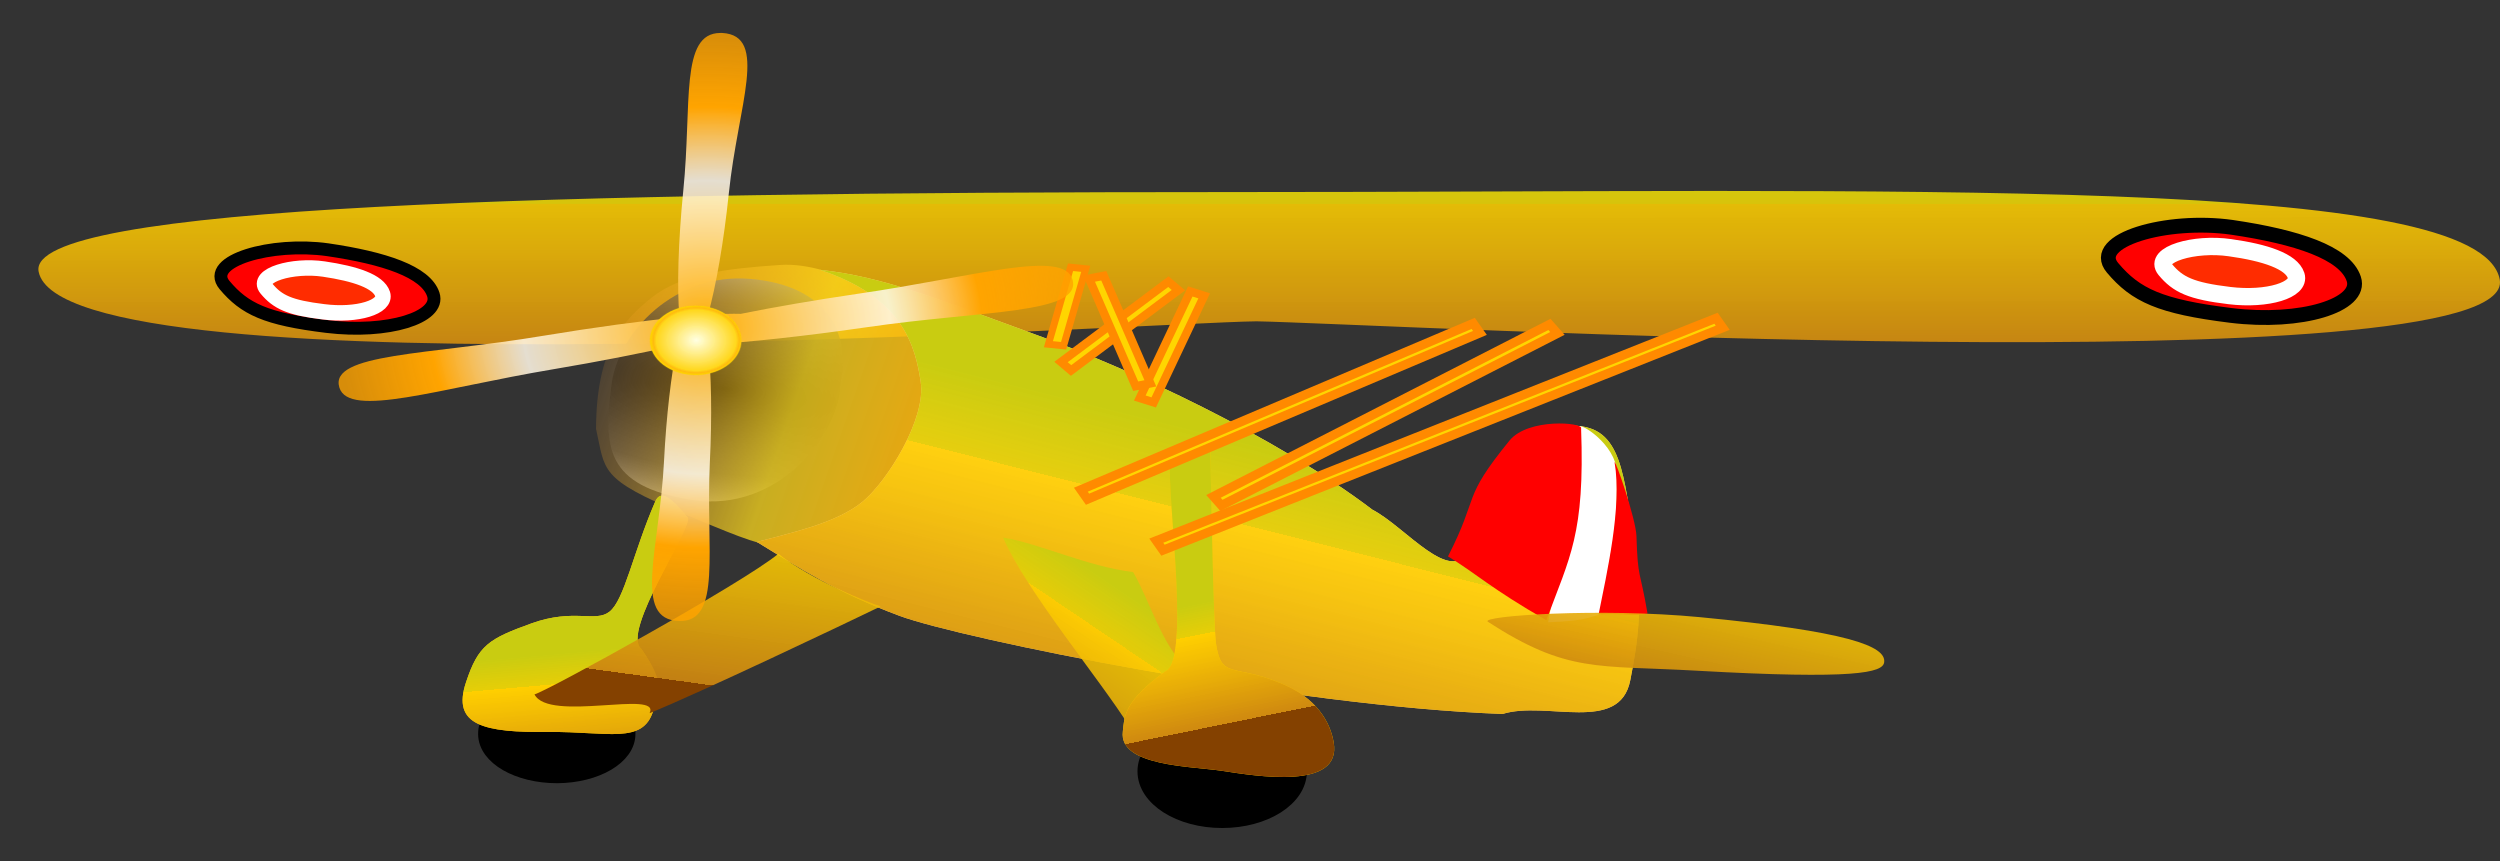 <?xml version="1.0" encoding="utf-8"?>
<!-- Generator: Adobe Illustrator 19.0.0, SVG Export Plug-In . SVG Version: 6.00 Build 0)  -->
<svg version="1.1" id="Layer_1" xmlns="http://www.w3.org/2000/svg" xmlns:xlink="http://www.w3.org/1999/xlink" x="0px" y="0px"
	 viewBox="978.1 137.1 971 334.5" style="enable-background:new 978.1 137.1 971 334.5;" xml:space="preserve">
<rect x="978.1" y="137.1" width="971" height="334.5" fill="#333333" stroke="none"/>
<style type="text/css">
	.st0{display:none;}
	.st1{display:inline;}
	.st2{fill:#FF0000;stroke:#FB1010;}
	.st3{fill:url(#path2767_1_);}
	.st4{fill:#FF0000;stroke:#000000;stroke-width:5;}
	.st5{fill:#FF0000;stroke:#000000;stroke-width:5.757;}
	.st6{fill:#FF2C00;stroke:#FFFFFF;stroke-width:6;}
	.st7{fill:#FF2C00;stroke:#FFFFFF;stroke-width:6.736;}
	.st8{fill:url(#path11695_1_);}
	.st9{fill:url(#path12584_1_);}
	.st10{fill:#FFD275;}
	.st11{fill:url(#path9894_1_);}
	.st12{stroke:#000000;stroke-width:6;}
	.st13{fill:url(#path19855_1_);}
	.st14{fill:#FFC800;}
	.st15{fill:url(#path18962_1_);}
	.st16{fill:url(#path1971_1_);}
	.st17{fill:url(#path3794_1_);}
	.st18{fill:#FFD500;stroke:#FF8A00;stroke-width:3.506;}
	.st19{fill:#FFD500;stroke:#FF8A00;stroke-width:2.726;}
	.st20{fill:#FFD500;stroke:#FF8A00;stroke-width:3.247;}
	.st21{fill:#FFFFFF;}
	.st22{fill:#FF0000;}
	.st23{fill:url(#path7228_1_);}
	.st24{fill:url(#path10783_1_);}
	.st25{fill:url(#path10792_1_);}
	.st26{opacity:9.100000e-002;fill:url(#path16183_1_);enable-background:new    ;}
	.st27{opacity:9.100000e-002;fill:url(#path16192_1_);enable-background:new    ;}
	.st28{opacity:9.100000e-002;fill:url(#path16201_1_);enable-background:new    ;}
	.st29{opacity:9.100000e-002;fill:url(#path16210_1_);enable-background:new    ;}
	.st30{opacity:9.100000e-002;fill:url(#path16219_1_);enable-background:new    ;}
	.st31{opacity:9.100000e-002;fill:url(#path16228_1_);enable-background:new    ;}
	.st32{opacity:9.100000e-002;fill:url(#path16237_1_);enable-background:new    ;}
	.st33{opacity:9.100000e-002;fill:url(#path16246_1_);enable-background:new    ;}
	.st34{opacity:9.100000e-002;fill:url(#path16255_1_);enable-background:new    ;}
	.st35{opacity:9.100000e-002;fill:url(#path16264_1_);enable-background:new    ;}
	.st36{opacity:9.100000e-002;fill:url(#path16273_1_);enable-background:new    ;}
</style>
<g id="layer1" class="st0">
	<g id="g1499" transform="matrix(2.093 0 0 2.057 2.082 -465.49)" class="st1">
		<path id="path1552" class="st2" d="M936.6,613.4c-4.8-2-7.3-2.1-55.5-2.5c-54.7-0.5-53.5-0.5-78.5-2.7c-9.3-0.9-25.3-1.8-35.5-2.1
			c-10.2-0.3-21.2-0.8-24.5-1c-3.3-0.3-15.9-0.7-28-1c-20.7-0.5-31-1-41.5-2.1c-2.5-0.3-19.4-0.7-37.5-0.9
			c-34.5-0.4-61.5-1.8-72.5-3.6c-4.2-0.7-15.2-0.9-31-0.5c-54.5,1.4-117.4,0.6-141.5-1.9c-2.8-0.3-28.6-0.5-57.5-0.6
			c-54.8-0.1-77.5-1.1-78.5-3.7c-0.9-2.3,0.5-3.4,3.5-2.7c2.5,0.5,3.1,0.2,4.7-2.4c1.6-2.7,1.8-5.2,1.7-20.8
			c-0.1-15.3-1.6-38.7-3.1-48.8c-3-20.2-3-35.3,0.1-52c1.3-7.2,1.5-12.2,1-25.5c-0.8-20.4-0.7-37.2,0.5-42.5c1.2-5.9,1.2-45.2,0-74
			c-0.6-13.8-0.9-32.2-0.8-41c0.6-29.4,0-48.1-1.6-51.9c-1.2-2.9-1.2-3.7-0.1-4.6c3.9-3.2,112.7-4.9,140-2.2
			c14.4,1.4,29.4,2.6,52,4.1c8.3,0.5,21.5,1.6,29.5,2.3c18.7,1.7,67.7,1.5,98.5-0.3c28.1-1.6,50.4-1.6,74,0.2
			c11.3,0.9,38.8,1.3,82,1.4c35.8,0.1,75.5,0.6,88.2,1.3c12.8,0.7,24.9,0.9,27,0.6c3.8-0.6,40.6,0.8,69.3,2.6
			c8.5,0.5,17.1,0.9,19,0.7s6-0.2,9-0.1c16.8,0.4,19.6,0.2,22.7-1.4c2.9-1.5,3.3-1.5,5.8,0c3.1,2,3.5,6.2,0.7,7.1
			c-2.5,0.8-3.5,7.7-3.3,24.5c0.5,47.5,0.4,57.7-0.9,70.5c-1.6,15.7-1.7,25.4-0.5,40c0.7,8.2,0.4,12.6-1.3,24
			c-2.7,17.8-5.2,48.3-5.8,69.3c-0.4,14-0.2,16.3,1.1,16.9c2.2,0.8,1.9,4.7-0.4,6.1c-1.9,1.2-2,2.3-1.6,36
			c0.2,19.1,0.8,36.8,1.4,39.3c2.9,13.1,1.8,32-2.2,39.7c-2.4,4.5-5.9,7.3-9.2,7.1c-1.6-0.1-5.4,0.1-8.5,0.5
			C942.7,615.3,940.6,615,936.6,613.4L936.6,613.4z M953.3,608.8c7.9-1.5,10.8-13.7,8.9-37.3c-0.6-8-1.6-18.9-2.2-24.1
			c-0.7-6.5-0.7-13.3,0-21.3c0.7-8.5,0.7-13-0.1-16c-0.7-2.5-0.9-6.9-0.5-10.8c0.7-7.3,1.1-6.9-6.3-8.4c-6.3-1.3-8.7-1.5-17.4-2
			c-4.8-0.2-9.2-0.7-9.9-1.1c-0.6-0.4-7.1-0.8-14.4-1c-7.3-0.2-14.2-0.8-15.3-1.4c-1.5-0.8-3.2-0.8-6.5,0.1
			c-3.5,0.9-5.4,0.9-9.3-0.2c-2.7-0.8-5.3-1.2-5.9-1c-7.4,2.8-11.2,3.1-18.6,1.6c-5.4-1.1-9-1.3-12.3-0.7
			c-5.1,0.9-12.7-0.1-15.6-2.1c-1.3-0.9-5.1-1.2-13.2-0.9c-6.3,0.2-13.4,0.3-15.9,0.2c-2.5-0.1-9.7-0.2-16-0.4
			c-9.4-0.2-12-0.6-14.3-2.1c-2.7-1.8-3-1.8-7.9-0.3c-6.5,2.1-10.9,2.1-15.3,0c-2.9-1.4-4.1-1.5-7.4-0.5c-4.4,1.3-9.7,1.4-12.7,0.2
			c-1.1-0.4-3.1-0.4-4.5,0.1c-1.4,0.5-4.5,1-7,1.2c-4.1,0.2-4.5,0.5-4.3,2.7c1.4,17.3,2,18.9,7.4,18.9c1.6,0,4.9,0.4,7.2,0.9
			c2.3,0.5,8,1.4,12.7,2.1c4.7,0.6,9.8,1.6,11.5,2c1.7,0.5,5.4,1.4,8.2,2c6,1.3,15.8,6.3,16.6,8.5c0.9,2.5-0.4,4.5-3,4.5
			c-1.4,0-3.3,0.5-4.4,1c-2.5,1.3-25.3,1.3-32.8,0c-3.1-0.6-10.1-1.2-15.5-1.3l-9.8-0.3l0.7,4.4c1,6.5-0.7,7.9-13,10.9
			c-3.9,1-10.8,1.4-20,1.4c-16-0.1-22.6-0.9-34.4-4c-5.1-1.3-8.7-1.9-9.3-1.3s-0.3,2.6,0.6,5.2c1.7,4.8,2,16.2,0.6,18.9
			c-0.5,0.9-3.4,3.5-6.5,5.7c-3.1,2.2-5.8,4.7-6.1,5.5c-0.3,0.8-2.9,3-5.9,4.8c-6.6,3.9-12.4,4.3-19.1,1.1c-6.2-2.9-9.1-6.6-9.9-13
			c-0.6-4.5-1.3-5.8-4.8-8.9c-4-3.6-4.2-3.9-4.6-10.9c-0.4-6.5-0.8-7.9-4.5-13.4c-3.8-5.7-4.6-6.3-10.1-8c-21.7-6.7-32-10.3-39-13.8
			l-8-4l-4.5,2.7c-2.5,1.5-6.4,3.9-8.6,5.4c-2.3,1.5-8.5,5.4-13.8,8.7c-5.3,3.3-12.5,7.8-15.9,10c-3.4,2.2-7.3,4.6-8.8,5.3
			c-5.7,2.9-8,5.6-8.6,9.9c-1.1,8.4-13.6,17-23.3,16c-6.8-0.7-12.4-4.6-14.6-10.4c-0.9-2.4-2.9-5.3-4.4-6.4c-3.6-2.5-4.5-9-2.5-18.1
			c3.5-16.4,9.7-21.5,27.3-22.6c5.1-0.3,9.7-1.1,10.1-1.7c0.8-1.2,4.5-13.7,6.7-22.4l1.3-5.3l-2.6-1c-2-0.7-3.5-0.6-5.9,0.6
			c-4.3,2-5.4,2-8.6-0.5c-2-1.6-3-1.8-4.6-1c-3,1.6-7.3,1.2-10.9-1c-4-2.4-8.7-2.5-13.9-0.4c-2.1,0.9-7.5,1.8-11.9,2
			c-4.4,0.2-10.3,0.9-13.1,1.5c-4.8,1.1-11.3,0.8-19.2-0.7c-2-0.4-4.3-0.1-5.7,0.6c-1.6,0.9-4.6,1.1-9.3,0.7
			c-4.7-0.4-8.5-0.1-11.7,0.9c-6.3,1.9-10.6,1.8-14.2-0.3c-2.6-1.5-3.5-1.5-6.9-0.4c-2.5,0.8-5.8,1.1-8.9,0.7
			c-5.8-0.8-8.6-0.8-17.4,0.1c-8.5,0.8-15.5,0.9-20.9,0.3l-4.4-0.5l-1.3,5c-1.7,6.5-1.7,16.1,0.2,25.5c3.8,19.6,5.1,43.4,3.5,65
			c-0.6,8.4-0.1,15.3,1.2,16.6c0.9,0.9,40,2.5,81.2,3.4c23.1,0.5,50.8,1.5,61.5,2.2c19.2,1.3,68.8,1.6,121.5,0.8
			c16.9-0.3,31.1,0,38,0.8c6,0.7,24.3,1.6,40.5,2.2c16.2,0.6,39.4,1.5,51.5,2.2c12.1,0.6,25.6,1.3,30,1.5c4.4,0.2,14.9,0.9,23.4,1.5
			c8.5,0.6,23.1,1.3,32.5,1.4c9.4,0.2,27.4,0.8,40.1,1.5c43.3,2.2,60,2.7,88,2.4c28.5-0.3,59.8,1,62.5,2.7
			C940.5,610.4,946.8,610,953.3,608.8L953.3,608.8z M613.2,568c2.2-1.4,3.9-3,3.9-3.5s-2.6-1.2-5.8-1.6c-3.2-0.4-8.5-1.3-11.8-2.1
			c-8.2-1.9-8.4-1.9-8.4,1.6c0,2.4,0.8,3.5,3.8,5.3c2.1,1.3,4.4,2.6,5.3,3C602.9,571.9,609.2,570.6,613.2,568L613.2,568z
			 M624.9,557.3c3-1.1,3.4-1.6,4.6-6.9c0.7-3.3-3.3-14.7-7.4-21.1c-4.1-6.4-12-11.9-17.1-11.9c-6.8,0-6.5,1-6-21
			c0.4-19.3,0-22.6-2.5-18.7c-0.4,0.7-0.8,10.7-0.9,22.3c0,22.8-0.4,24.4-5.4,27c-2,1-3.9,3.6-6,7.9c-3.7,7.8-3.8,10-0.5,13.2
			C590.7,555.1,615.3,560.7,624.9,557.3L624.9,557.3z M438.8,554.3c8.3-4.6,8.3-5.9,0-5.7c-3.4,0.1-8.6-0.2-11.6-0.6
			c-5.2-0.7-5.3-0.7-5,1.6c0.4,2.6,6.9,6.8,10.6,6.9C434,556.4,436.7,555.5,438.8,554.3L438.8,554.3z M437.7,542.2
			c0.3-0.3-0.3-1.9-1.3-3.6c-1.7-3-1.7-3.2,0.4-7.4c2.7-5.3,7.3-18.9,7.3-21.6c0-2.6-2.9-3.5-8.3-2.6c-14.6,2.3-17.8,5.2-21.8,19.7
			c-1.9,7-1.7,10.9,0.6,12.8C417.8,542.1,435.6,544.2,437.7,542.2L437.7,542.2z M446.2,535.8c0.9-1.1,2.2-1.4,4.2-1
			c3.2,0.6,8.2-1.8,18.2-8.9c3.3-2.3,7.2-4.9,8.7-5.6c1.5-0.8,9.3-5.9,17.3-11.3c11.7-8,14.3-10.1,13.3-11.1
			c-0.7-0.7-3.9-3.3-7.1-5.8c-5.7-4.5-8.7-5.8-8.7-3.5c0,2.8-35.4,36.2-42.1,39.8c-7.6,4-9.9,5.7-9.9,7.4
			C440.1,537.9,444.3,538,446.2,535.8L446.2,535.8z M684.9,532.2c0.6-0.7,1.6-3.5,2.3-6.3c0.7-2.7,1.6-5.7,2.1-6.7
			c0.7-1.4-0.6-2.4-7.6-5.8c-9.3-4.6-9.9-5.1-10.2-9.5c-0.5-7.7-1.5-9.4-9.7-16.7c-4.5-4-12.5-11.4-17.9-16.4
			c-10.5-9.8-12.9-11.1-15.4-8.6c-1.3,1.3-1.5,2.9-0.9,8.2c0.4,3.7,0.7,11.6,0.7,17.7c0,10.8,0,11.2-4,19.8
			c-2.2,4.8-4.1,9.2-4.1,9.7c0,0.5,1.5,2.4,3.3,4.3c3,3,4.8,3.7,17.3,6.5c7.6,1.7,15.5,3.6,17.4,4
			C663.9,533.8,683.7,533.6,684.9,532.2L684.9,532.2z M695,528.3c1.6-4.5,1.4-9.9-0.2-9.3c-1.2,0.5-3.7,7.8-3.7,11
			C691.1,532.7,693.9,531.5,695,528.3L695,528.3z M703.6,528.4c0.7-1.1-1.5-8-2.6-8c-1,0-1.9,2.8-1.9,6.1c0,2.2,0.5,2.9,1.9,2.9
			C702.1,529.4,703.2,529,703.6,528.4z M583.1,525.7c1.8-2.3,2.1-3.6,1.6-8.3c-0.8-7.9-5.3-21.1-8.1-23.6c-2.3-2-17.4-7.8-18.3-6.9
			c-0.9,0.9,5.1,15.2,11.9,27.8C578.1,529.5,579.3,530.5,583.1,525.7L583.1,525.7z M452.9,512.7c1.7-4.8,3.2-9.8,3.2-11.1
			c0-1.3,0.6-3.5,1.3-5c1.6-3.3,0.8-12.4-0.8-10.1c-0.6,0.8-2.1,5.2-3.3,9.9c-2.5,9.4-4.9,17.3-6.2,20.8c-0.5,1.3-0.9,3.2-0.9,4.3
			c0,1.6,0.3,1.8,1.8,1C449,521.9,451.1,517.8,452.9,512.7L452.9,512.7z M762.8,517.8c0.6-1.8-3.3-3-20.7-6.2c-3-0.6-8-1.5-11-2.1
			c-12.4-2.4-47-3.8-47-2c0,1.4,4.2,3.8,9.4,5.3c8.1,2.3,16.1,3.4,42.6,6C744.1,519.6,762.4,518.9,762.8,517.8L762.8,517.8z
			 M463.4,511.3c2.6-2.2,4.6-4.5,4.6-5c0-0.5-1.6-0.9-3.5-0.9c-3.2,0-3.7,0.4-5.5,4.6c-1.1,2.5-2,4.8-2,5
			C457.1,516.3,459.3,515,463.4,511.3L463.4,511.3z M562.4,513.8c0.4-0.4-0.2-2.3-1.3-4.3c-5.3-9.9-15.1-32.5-14.6-33.7
			c0.3-0.8,1.1-1.4,1.8-1.4c0.7,0,2.8-1.4,4.7-3.1c2.8-2.6,3.8-4.6,5.8-12.6c2.6-10.2,3.3-21.1,1.9-28.1c-0.8-4-0.7-4.3,1-4
			c2.2,0.4,4.2,6.4,4.3,12.8c0.2,10.6-6.5,33-10.6,35.3c-3.2,1.9,3.6,6.2,17.7,11.2l8.5,3l2.7,7c1.5,3.8,2.8,7.9,2.8,9
			c0.1,3.2,1.8,5.2,3.1,3.8c0.8-0.8,0.9-4.7,0.4-13.2c-0.7-11.8-0.8-12.1-3-12.1c-3.9,0-3.8-2,0.1-5.6l3.7-3.4l-0.3-9.9
			c-0.2-5.5-0.7-10.3-1.1-10.7c-0.4-0.4-4.4,1.6-8.8,4.4c-9.5,6.1-12.6,7.1-13.6,4.6c-0.4-1,0.1-2.9,0.9-4.4
			c1.6-2.6,4.9-4.7,21.7-13.6c4.7-2.5,9.6-5.4,11-6.5l2.5-2l-2.4-2c-1.3-1.1-8.5-5.5-16-9.7s-17.2-10-21.7-12.9
			c-4.4-2.9-10.4-6.4-13.3-7.9l-5.2-2.6l-7.7,1.9l-7.7,1.9l0.4,10.5c0.7,21.4-3.7,34.7-17.4,51.5c-1.5,1.8-3.1,3.3-3.6,3.3
			c-0.5,0-2.6,1.1-4.7,2.5c-2,1.4-5.4,3-7.4,3.5c-4.7,1.3-4.8,3.1-0.4,5.9c1.9,1.2,7.4,5.1,12.3,8.7c11.6,8.7,30.8,17.8,45.9,21.8
			C560.7,514.5,561.6,514.6,562.4,513.8L562.4,513.8z M617.8,509.7c4.1-6.3,6.1-12.7,6.2-19.3c0.1-5-1.9-23.9-2.6-24.8
			c-0.2-0.2-4.1,1.5-8.8,3.9l-8.5,4.2l0.1,17.2c0,9.4,0.4,17.8,0.9,18.5c0.7,1.1,7.3,4.8,9.1,5C614.5,514.4,616.1,512.3,617.8,509.7
			L617.8,509.7z M489.1,484.4c0-0.8-10.3-9-11.3-9c-0.9,0-6.7,23.5-6.7,27.5c0,0.6,4-3.2,9-8.4C485,489.3,489.1,484.8,489.1,484.4
			L489.1,484.4z M688.5,499.9c2.1-2.1,2.9-6,4.5-22.9c0.5-5,1.4-11.9,2-15.5c1.6-10,1.4-18.7-0.5-19.4c-5-1.9-11.5,1.7-14.9,8.3
			c-2.5,5-6.1,15.1-9.6,27.4l-2.2,7.8l3.4,3.5c1.9,1.9,5.3,4.6,7.5,6s4.4,3.3,4.7,4.4C684,501.8,686.4,502,688.5,499.9L688.5,499.9z
			 M699.9,490.2c1.4-8.8,2-29.3,0.9-30.4c-0.4-0.4-1-0.5-1.3-0.3c-1,1-2.5,11-5.1,34.1C693.1,505.5,698,502.4,699.9,490.2
			L699.9,490.2z M705.6,496.2c-0.8-5-1.1-5.5-2.6-4c-1.6,1.6-0.2,8.3,1.8,8.3C706,500.4,706.1,499.6,705.6,496.2L705.6,496.2z
			 M468.6,489.9c8-33.1,8.6-58,1.9-69.7c-2.2-3.7-6.6-5.1-7.7-2.4c-0.3,0.9-0.5,18.1-0.4,38.3c0.2,27.1,0.6,37.5,1.5,39.6
			C465.6,499.7,466.5,498.5,468.6,489.9L468.6,489.9z M960.2,482.4c0.4-1.4,0.7-8.6,0.8-16c0.1-17.3,3.4-55.8,6.2-71.9
			c1.9-11.1,2-13.6,1-23c-1.3-11.9-1-25.2,0.8-42.1c0.7-6.3,1.2-19.8,1.1-30c-0.2-34.1-0.1-43.5,0.5-50.4c0.4-4,0.3-7.3-0.3-7.8
			c-0.5-0.5-9-1.1-18.8-1.3c-9.8-0.2-19.5-0.6-21.4-1c-5.5-1-28-1.7-78-2.5c-27.9-0.5-49.3-1.2-53.5-2c-7.3-1.2-22.2-1.4-91.3-1.2
			c-22.7,0.1-41.6,0-42-0.3c-4-2.5-80.1-2.6-105.1-0.2c-17.6,1.7-52.5,2-65.1,0.6c-4.1-0.5-11.3-1.3-16-1.9
			c-4.7-0.6-15.3-1.2-23.5-1.5c-8.3-0.3-16.8-0.7-19-1.1c-2.2-0.3-6.9-0.8-10.5-1c-3.6-0.2-12.6-0.9-20-1.6
			c-16.6-1.5-84.4-1.4-106,0.1c-8.5,0.6-18.9,1-23.1,0.9c-5.5-0.1-8,0.2-9.1,1.3c-1.2,1.2-1.5,5.7-1.7,24.3
			c-0.1,12.6-0.7,25.1-1.3,27.9c-0.9,4.1-0.7,6.7,0.9,14.5c1.7,8.1,2,13.6,2.1,38c0,15.7-0.3,31.4-0.9,35
			c-0.5,3.6-1.5,15.3-2.1,26.1c-0.9,15.2-0.9,20.4,0.1,23.3c0.7,2.2,1.3,11.8,1.5,24.8l0.3,21.1l4.4,3.2c6.6,4.7,7.6,4.9,10.5,1.8
			c2.4-2.6,2.5-2.6,5.3-1c3.5,2.1,6.1,2.1,8.6,0.2c2.6-2,4.8-1.9,9.2,0.5c4.9,2.6,9.9,2.6,11.3,0c1.4-2.5,2.6-2.5,7.5,0.2
			c5,2.7,13.8,2.8,16.6,0.2c1.6-1.5,2.5-1.5,6.9-0.5c6.6,1.5,8.5,1.5,12.3-0.4c2.9-1.4,3.8-1.4,9.2,0.1c9.1,2.6,15.2,2.9,17.4,0.9
			c1.5-1.3,3-1.5,8.2-1c5.2,0.5,7.4,0.2,11.9-1.5c6.6-2.5,12-2.7,17.8-0.4c3.7,1.4,4.9,1.5,7.9,0.4c3-1.1,4.1-1,7.4,0.5
			c3.6,1.6,4,1.6,5.7,0.1c1.3-1.1,3.6-1.7,7.6-1.7c5.4,0,5.7-0.1,5.4-2.2c-0.2-1.4-1.2-2.4-2.8-2.8c-1.7-0.4-3.4-2.2-5.2-5.5
			c-2.5-4.5-2.7-5.9-2.7-15c0-8.9,1.3-17.6,3.4-22.8c0.4-1,0.6-1.7,0.4-1.7s-4.6,1.1-9.9,2.5c-5.2,1.4-14.8,3.6-21.3,5
			c-6.5,1.4-12.2,2.7-12.7,3c-0.5,0.3-4.6,0.5-9.2,0.6c-8.8,0.1-15.4-1.8-16.5-4.7c-0.7-1.9,3.1-6,7.9-8.5c2.1-1.1,3.8-2.4,3.8-2.9
			s-2.4-1-5.3-1.1c-2.9,0-7.7-0.5-10.8-1c-3-0.5-9.1-1.4-13.5-1.9c-4.4-0.6-10.3-1.7-13.2-2.5c-2.8-0.8-6.2-1.5-7.4-1.5
			c-1.2,0-5-0.9-8.3-1.9c-3.4-1.1-8.2-2.5-10.6-3.2c-2.5-0.7-4.9-1.6-5.5-1.9c-0.5-0.4-4.1-1.5-7.9-2.6c-8.5-2.4-13.5-7.1-13.3-12.5
			c0.1-2.9,0.8-3.7,5.6-6.4c12.4-6.9,19.4-7.9,85-11.5c9.1-0.5,18.5-1.1,21-1.4s11.5-1,20-1.6c14.8-1,30-3,36.5-4.8l3-0.8l0.2-19.9
			c0.2-23.2,1.3-29.2,5.6-31.2c3.6-1.7,5.3-0.4,6.8,5.2c1.2,4.6,1.3,20.7,0,33.1c-1.2,12.4-1.3,12.3,7.6,13.1
			c6.9,0.6,39-0.4,69.7-2.3c22.2-1.4,238.4-0.1,240.7,1.4c0.7,0.4,16.8,0.8,35.8,0.8c30.4,0,34.8,0.2,37,1.7c1.4,0.9,4.1,1.9,6,2.3
			c1.9,0.4,6.4,1.5,10,2.6c3.6,1.1,10.5,3.1,15.5,4.6c10.4,3.1,19.1,7.2,22.1,10.5c1.2,1.3,2.8,4.2,3.7,6.5c2.1,5.3,0.8,10.5-3.7,15
			c-6.8,6.8-16.3,7.7-79.6,7.5c-28.9-0.1-64.9-0.3-80-0.6l-27.5-0.4l-12,5.8c-6.6,3.2-15.8,8.1-20.4,11c-10,6.3-23.1,13.5-44.1,24.3
			c-8.5,4.4-17.5,9.1-20,10.5l-4.5,2.5l7.9,7.4c8.2,7.7,11.5,9.4,14,7.3c0.8-0.7,2.4-1,3.5-0.7c2.6,0.7,2.7,0.3,7.1-13.1
			c4.4-13.3,5.4-15.1,11.3-19.2c5.4-3.7,12.2-4.2,16.5-1.1c4.8,3.4,8.8,15.8,10.5,32.3c0.6,5.7,1,6.7,2.4,6.3c0.9-0.3,3.5-1,5.7-1.5
			c2.2-0.6,4.6-1.5,5.4-1.9c0.8-0.5,3.2-0.3,5.9,0.5c4.7,1.4,7.8,1.1,12.7-1.3c2.7-1.3,3.1-1.3,6,0.9c4.1,3.1,12.5,3.1,16.7,0
			c1.6-1.2,3.2-2.1,3.5-2.1s2.3,1.4,4.2,3.1c3.4,3,3.8,3.1,9.1,2.4c3.1-0.4,6.9-0.7,8.6-0.6c26.2,0.9,32.4,0.9,35,0
			c2.6-0.9,3.6-0.7,6.9,1.6c4.3,2.9,12.3,3.6,17,1.5c2-0.9,3.4-0.8,6.8,0.6c2.4,1,6.9,1.8,10.1,1.8c4.7,0.1,6.2-0.4,8.3-2.3
			c2.4-2.3,2.6-2.3,5.4-0.7c3.3,2,13.1,2.3,14.8,0.5c0.9-0.9,2.3-0.6,6.2,1.2c4.6,2.1,5.4,2.2,8.9,1c2.2-0.7,4.8-1,5.8-0.6
			c3.1,1.3,17.5,2.8,25.2,2.6c4-0.1,8.1,0.3,9,0.9c0.9,0.5,3.9,0.9,6.6,0.8C958.9,485,959.6,484.6,960.2,482.4L960.2,482.4z
			 M664.1,479.5c0-0.5-0.7-1.2-1.5-1.5c-0.9-0.4-1.5,0-1.5,0.9c0,0.8,0.7,1.5,1.5,1.5C663.4,480.4,664.1,480,664.1,479.5
			L664.1,479.5z M501.6,469c8.9-5,16.1-14.3,21.4-27.7c1.9-4.8,2.3-7.6,2.3-17.5c0-6.5-0.4-13.2-0.9-14.8c-0.9-2.8-1.2-3-5.1-2.7
			c-2.3,0.2-5.4,0.7-6.9,1.1c-2.7,0.7-2.8,0.8-2.9,9.7c-0.2,21.2-14.1,42.1-28.1,42.4c-1.7,0-2.4,0.8-2.8,3.5
			c-0.4,1.9-0.3,4.3,0,5.5C480.4,474.3,491.5,474.6,501.6,469L501.6,469z M599.7,463.2c0.4-3.7,0.4-7.5,0-8.5
			c-0.7-1.7-0.8-1.7-2.1,0.1c-1.5,2-2.1,14.6-0.7,15.9C598.1,472.1,599,469.8,599.7,463.2L599.7,463.2z M614.1,456.8
			c2.7-2.6,5-5.2,5-5.8c0-0.6-2-3.1-4.4-5.5c-4.3-4.2-4.4-4.3-7.3-2.8c-4.4,2.3-5.7,4.1-3.8,5.6c1,0.9,1.5,3.1,1.5,7.1
			c0,5.3,0.2,5.9,2,5.9C608.3,461.4,611.4,459.3,614.1,456.8L614.1,456.8z M485.9,453.5c7.5-3.9,13.1-11.8,17.2-24.4
			c2.3-7.2,2.5-16.6,0.3-18.8c-0.9-0.9-11.3,0.2-25.1,2.8c-3.2,0.6-3.7,2.8-1.8,7.3c2,4.3,2.9,12.6,2.9,25.9
			C479.4,456.5,479.6,456.7,485.9,453.5L485.9,453.5z M457.6,436.4c0.4-9.4,0.4-17.3,0.1-17.7c-4-4-7.8,27.1-4,32.5
			c0.9,1.2,1.9,2.2,2.4,2.2S457.2,445.7,457.6,436.4L457.6,436.4z M648.1,440.9c7.4-3.7,15.5-7.8,18-9.1c2.5-1.4,11.3-5.9,19.5-10
			c8.3-4.2,16.4-8.6,18-9.8c1.7-1.2,5.1-3.5,7.8-5c2.6-1.5,4.5-3.1,4.3-3.5c-0.8-1.3-21.8-2-24-0.8c-1.1,0.6-4.1,3-6.7,5.3
			s-9.8,7.7-16.1,11.8c-6.2,4.2-15.3,10.8-20,14.6c-4.8,3.8-9.9,7.6-11.4,8.4c-1.5,0.8-3.8,2.6-5.2,4.1l-2.5,2.7l2.5-1
			C633.5,448,640.7,444.6,648.1,440.9L648.1,440.9z M630.7,442.6c1.6-1.3,5-3.7,7.5-5.5c2.5-1.8,7.3-5.4,10.5-8
			c6.5-5.3,19.3-14,26.6-18.1c4.8-2.7,8.6-6.8,6.9-7.4c-0.8-0.3-16.9,7.4-33.6,16c-2.2,1.1-8.7,4.5-14.5,7.5
			c-11.2,5.8-18,10.1-18,11.3c0,1.4,9.5,7.7,10.6,7.1C627.3,445.2,629.1,443.9,630.7,442.6L630.7,442.6z M617,428.4
			c3.4-2.2,6.4-4,6.6-4c0.2,0,3.3-1.7,6.7-3.8s12.9-7.1,21-11.1c8.1-4,14.8-7.7,14.8-8.1s-8-0.8-17.7-0.9c-9.7-0.1-18-0.4-18.3-0.6
			c-1.2-0.7-25.6-4.5-29.2-4.5c-3.7,0-3.7,0-4.9,5.7c-1.9,9.2-4.1,16.6-5.3,18.1c-0.9,1.1-0.8,1.6,0.3,2.3c0.8,0.5,5.1,3.1,9.5,5.7
			c4.4,2.7,8.5,4.9,9.1,5C610.3,432.4,613.6,430.6,617,428.4L617,428.4z M416.1,418.8c12-2.6,36.4-9.5,37.8-10.6
			c4.8-4-8.2-3.7-29.1,0.6c-7.1,1.5-14,2.7-15.5,2.7c-3.3,0.1-20.4,7.2-20.9,8.7C387.5,422.7,401.7,422,416.1,418.8L416.1,418.8z
			 M587,413.9c1.1-2.5,2.8-7.5,3.7-11.1c2.3-9.3,0.9-10.2-5.6-3.9c-3.8,3.8-5,5.6-5,8c0,5.5,2.4,11.3,4.7,11.5
			C584.9,418.4,585.9,416.4,587,413.9L587,413.9z M576.9,410.1c0.4-2-2.5-3.4-4-1.8c-0.8,0.8-0.7,1.5,0.2,2.7
			C574.6,412.8,576.5,412.4,576.9,410.1z M469,409.8c3.4-2.4,4.9-6.7,4.1-12c-0.9-6-1.9-6.9-6.4-5.4c-5,1.6-7.6,5.3-7.6,10.7
			c0,3.9,0.4,4.6,3.3,6.4C466.3,411.8,466.1,411.8,469,409.8L469,409.8z M463.5,404c-0.7-1.8,0.3-3.5,2.1-3.5c2.1,0,2.8,1.9,1.5,3.5
			C465.5,405.8,464.2,405.8,463.5,404L463.5,404z M496.1,404.8c4.7-0.8,10.4-1.9,12.6-2.4c2.3-0.5,7.4-1.2,11.5-1.6
			c7.5-0.6,21-3.6,26.3-5.7c7.5-3,13.1-6.3,13.1-7.7c0-2.7-11-1.3-24.5,3c-3,1-7.3,2.3-9.5,2.9c-2.2,0.6-8.9,2.5-15,4.2
			c-11,3.1-16.3,3.6-26.1,2.4c-6-0.7-7.2,0.3-6,5.1C479.2,407.7,479.2,407.7,496.1,404.8L496.1,404.8z M570.7,404.3
			c3.7-2.3,4.4-5.2,1.7-8.1c-2.2-2.5-5.3-2.4-5.3,0.1c0,1.1-0.5,3.1-1.1,4.4c-1.1,2.4-0.7,5.6,0.7,5.6
			C567.1,406.4,568.9,405.5,570.7,404.3L570.7,404.3z M432.8,402.4c5.1-1.1,11.5-2,14.2-2c2.8,0,5.4-0.6,6-1.3
			c5.1-6.3,7.7-8.9,9.9-10c2.4-1.1,2.7-2,3.3-8.3c0.4-3.8,1.1-9.9,1.6-13.5c0.5-3.6,0.6-6.9,0.1-7.4c-0.5-0.5-4.3-0.2-9.1,0.8
			c-4.6,0.9-11.9,1.7-16.3,1.7c-4.4,0-9.6,0.4-11.5,1c-1.9,0.5-9.1,1.2-16,1.4c-6.9,0.2-15.6,0.7-19.5,1s-10.1,0.8-14,1.1
			c-3.9,0.3-8.1,0.7-9.5,1s-8.8,0.7-16.5,1c-21.2,0.7-26.9,1.1-31.6,2.3c-2.4,0.6-6.8,1.6-9.9,2.3c-6.2,1.4-13,5.3-13,7.5
			c0,2.4,3.2,4.9,8,6.4c2.5,0.7,5.4,1.7,6.5,2.1c10.3,3.9,34.7,10,40.5,10l2.5,0l-3-2.8c-5-4.6-7.4-7.8-8.4-11.2
			c-0.8-2.9-0.6-3.6,2.4-6.8c3-3.3,4.1-3.7,11.3-4.8c9.4-1.4,17.4-0.4,27.9,3.2c15.8,5.5,21.3,19.1,9.7,24c-5.9,2.5-3.9,3.6,5,2.9
			c4.5-0.4,8.9-0.9,9.8-1.1c0.8-0.2,2.6,0.2,4,0.9C419.8,405.3,419.5,405.3,432.8,402.4L432.8,402.4z M561.5,398.6
			c0.5-1.8,0.7-3.4,0.4-3.7c-0.9-0.9-8.9,3.6-8.2,4.7c0.8,1.3,4.6,2.9,5.9,2.5C560.1,401.9,561,400.3,561.5,398.6L561.5,398.6z
			 M389.6,398.1c6.7-1.5,10.5-3.2,10.5-4.8c0-0.6-0.9-2.5-2-4.3c-3.9-6.3-17.8-10.9-32.4-10.7c-8.8,0.1-12.6,1.8-12.6,5.4
			c0,4.8,5.6,9.7,15.4,13.3C375.5,399.6,381,399.9,389.6,398.1L389.6,398.1z M374.1,394.9c-0.8-0.2-3.2-0.6-5.3-0.9
			c-7.3-1.2-10.6-8.4-4.9-10.6c4.4-1.7,15.7-0.7,19,1.7c3.6,2.7,5.1,6.7,3.3,8.8C385,395.3,378.6,395.8,374.1,394.9L374.1,394.9z
			 M377.1,388.4c-2-1.3-5-1.3-5,0c0,0.5,1.5,1,3.3,1C377.8,389.4,378.2,389.2,377.1,388.4z M845,398c1.1-0.7,0-1.6-4.1-3.7
			c-13.9-7-17.5-16.4-9.7-25.3c4.2-4.8,8.2-5.8,20.2-5.3c9.1,0.4,11.2,0.9,20.1,4.6c17.8,7.4,22.6,11.3,22.6,18.2
			c0,3-0.7,4.3-3.4,6.8c-1.9,1.7-4.4,3.3-5.6,3.7c-9.5,3,18.2,2.1,29.8-1c7-1.8,9.9-3.8,10.6-7.3c1.9-8.8-5.3-13.2-37-22.1
			c-3.8-1.1-12.5-2.9-19.1-3.9c-6.7-1.1-13.1-2.4-14.2-3c-2.5-1.3-12.9-1.4-28.6-0.1c-7.7,0.6-14.9,0.6-20.5,0
			c-10.2-1.1-36.5-1.8-106.1-2.6c-28.3-0.3-58.3-0.8-66.5-0.9c-24.7-0.5-57.5-0.6-58.3-0.1c-1.1,0.7-55.4,2.7-73.7,2.7
			c-22.3,0-21.2-0.3-21.9,7.2c-0.3,3.4-0.8,8-1.2,10.3c-0.4,2.3-0.3,4.3,0.2,4.6c0.5,0.2,4.9,0.1,9.8-0.2c7.4-0.5,10-0.3,14.4,1.2
			c7.1,2.4,10.1,4.4,10.1,6.9c0,2.6,1.8,2.5,12.1-0.6c7.5-2.3,12.9-3.7,25.1-6.3c2-0.4,6.7-0.4,10.3,0.2c6,0.9,6.8,1.2,7.7,3.8
			l1,2.8l12.7,0.6c24.7,1.1,26.6,1.3,46,5.3c5.2,1.1,16.4,1.6,38.5,1.9c33.3,0.5,87.8,2.1,88.4,2.7C755.6,399.6,843.7,398.8,845,398
			L845,398z M581.5,395.9c0.3-0.9,0-1.5-0.8-1.5c-1.6,0-2.8,1.4-1.8,2.4C579.9,397.8,580.9,397.5,581.5,395.9L581.5,395.9z
			 M495,395.5c2.2-1.4-3.3-4.9-8.7-5.6c-2.6-0.3-5.4-0.8-6.4-0.9c-1.9-0.4-3,1.7-2.2,4c0.6,1.6,2.6,2.3,8.9,2.8
			c2.2,0.2,4.7,0.4,5.5,0.5C492.9,396.3,494.2,396,495,395.5z M508.1,392.5c1.2-0.8,1.2-1.1,0-2.6c-3.1-3.7-13.9-6.9-15.3-4.6
			c-0.3,0.5,1.2,1.8,3.3,3c2.1,1.2,4.4,2.8,5.1,3.7C502.5,393.6,505.9,393.9,508.1,392.5L508.1,392.5z M884.7,390.8
			c8.3-4.1,5.1-8.1-13.2-16.5l-11.9-5.4l-10,0.1c-9.5,0.1-10.1,0.3-12,2.8c-1.1,1.4-2.6,2.6-3.3,2.6c-0.7,0-1.2,1.4-1.2,3.3
			c0,5.2,5.4,9.8,16.5,13.9C856.6,394.2,878.8,393.7,884.7,390.8L884.7,390.8z M855.2,390.7c-3.6-0.7-9.7-5-10.9-7.8
			c-1-2.1-0.8-2.9,1.7-5.7c2.4-2.7,3.5-3.2,6.9-3.1c6.1,0.2,13.1,4,15,8c1.6,3.3,1.5,3.4-0.8,5.7
			C864.6,390.3,859.5,391.5,855.2,390.7L855.2,390.7z M862.1,383.9c0-1.8-5.7-4.4-9.5-4.4c-3.2,0-3.2,1.3,0.1,3.9
			C855.9,385.9,862.1,386.2,862.1,383.9L862.1,383.9z M473.8,380.3c0.7-2.4,1.7-10.5,2.3-17.9c0.6-7.4,1.4-16.2,1.7-19.5
			c1-10.2,0.6-29.9-0.6-32.8c-3.2-8-5.6,6.3-4.8,28.8c0.5,15.4,0,27.5-1.9,41.8C469.6,387.2,472,386.8,473.8,380.3L473.8,380.3z"/>
	</g>
</g>
<g id="layer2">
	
		<linearGradient id="path2767_1_" gradientUnits="userSpaceOnUse" x1="988.262" y1="793.736" x2="988.26" y2="794.446" gradientTransform="matrix(1315.543 0 0 -110.453 -1298628.875 87946.219)">
		<stop  offset="0" style="stop-color:#844100"/>
		<stop  offset="0" style="stop-color:#CC8511;stop-opacity:0.937"/>
		<stop  offset="0.75" style="stop-color:#FFD000;stop-opacity:0.866"/>
		<stop  offset="0.75" style="stop-color:#E4CE08;stop-opacity:0.933"/>
		<stop  offset="1" style="stop-color:#C9CC11"/>
	</linearGradient>
	<path id="path2767" class="st3" d="M1949,245.7c7.8,42-437,17-482.9,16.2c-42.7,0.5-463.5,29.3-473-19.3
		c-5-25.8,199.7-30.9,463.1-30.9S1941.5,204.8,1949,245.7L1949,245.7z"/>
</g>
<g id="layer3">
	<g>
		<path id="path4548" class="st4" d="M1146.4,251.5c2.9,8.9-17.7,15.3-41.4,12.4c-23.7-2.9-31.9-6.8-39.7-16.1
			c-7.8-9.4,18.4-16.8,40.1-13.7C1127.2,237.3,1143.5,242.6,1146.4,251.5L1146.4,251.5z"/>
		<path id="path4551" class="st5" d="M1892.3,245.4c3.4,10.2-20.4,17.6-47.8,14.2c-27.4-3.4-36.9-7.8-45.9-18.5
			c-9-10.7,21.2-19.3,46.4-15.7C1870.1,229.1,1888.9,235.2,1892.3,245.4L1892.3,245.4z"/>
	</g>
	<g>
		<path id="path7226" class="st6" d="M1126.7,251.3c1.6,5-9.8,8.6-23,6.9c-13.2-1.6-17.8-3.8-22.1-9c-4.3-5.2,10.2-9.4,22.3-7.6
			C1116.1,243.4,1125.1,246.4,1126.7,251.3L1126.7,251.3z"/>
		<path id="path8998" class="st7" d="M1869.9,244.1c1.8,5.6-11.1,9.6-25.9,7.8c-14.9-1.8-20-4.2-24.9-10.1
			c-4.9-5.9,11.5-10.5,25.1-8.5C1857.9,235.2,1868.1,238.6,1869.9,244.1L1869.9,244.1z"/>
	</g>
</g>
<g id="layer8">
	
		<radialGradient id="path11695_1_" cx="1352.423" cy="236.255" r="65.651" gradientTransform="matrix(2.626 0.393 0.266 -0.977 -2354.471 -12.643)" gradientUnits="userSpaceOnUse">
		<stop  offset="0" style="stop-color:#000000"/>
		<stop  offset="0.5" style="stop-color:#484848;stop-opacity:0.701"/>
		<stop  offset="0.75" style="stop-color:#A7A7A7"/>
		<stop  offset="0.875" style="stop-color:#B3B3B3;stop-opacity:0.498"/>
		<stop  offset="0.938" style="stop-color:#948B8B;stop-opacity:0.247"/>
		<stop  offset="1" style="stop-color:#000000;stop-opacity:0"/>
	</radialGradient>
	<path id="path11695" class="st8" d="M1304.6,285.4c0,19.8-23.9,51-57.5,45.9c-34.4-5.3-34.5-21-31.5-44.7
		c2.6-20.7,24.8-43.5,53.6-41.2C1298.8,247.7,1308.6,266.1,1304.6,285.4L1304.6,285.4z"/>
</g>
<g id="layer9">
	
		<linearGradient id="path12584_1_" gradientUnits="userSpaceOnUse" x1="987.684" y1="792.924" x2="986.762" y2="793.286" gradientTransform="matrix(180.333 0 0 -203.943 -176743.422 162043.859)">
		<stop  offset="0" style="stop-color:#FF9900"/>
		<stop  offset="0.5" style="stop-color:#FFDB1B;stop-opacity:0.732"/>
		<stop  offset="1" style="stop-color:#FF9D36;stop-opacity:0"/>
	</linearGradient>
	<path id="path12584" class="st9" d="M1281.2,240c21.2-1.4,49.9,16.8,56.8,26.8c6.7,12.4,1.8,55.1-25.7,72.9
		c-25.8,16.8-35.4,10.6-68.4-2.9c-33.5-13.8-30.6-16.9-34.3-33.1c0.1-31.3,10.7-42.3,21.7-51.1C1242.7,243.6,1260,241.4,1281.2,240
		L1281.2,240z"/>
</g>
<g id="layer15">
	<path id="path2003" class="st10" d="M1335.7,285.4c2.2,14.3-13,38.6-22.5,46.5c-10.3,8.5-27.9,12.1-41.1,15.7
		c16.4,10.1,31.2,19.7,55.4,28.7c23.8,8.8,152.3,35.1,234.2,38.1c16.9-5.3,45.5,7.9,49.6-13.1c3.3-16.8,5.2-29.5,1-57.1
		c-4-26.8-5.6-43.5-26.5-41.6c-25.4,2.3-28.7,30.1-36.9,47.7c-6.9,14.8-24.9-8.6-37.7-15.2c-37.9-28.7-94.3-54.8-130.2-67.8
		c-35.8-13-59.8-22.9-84.5-25.4C1329,252.6,1333.6,271.7,1335.7,285.4L1335.7,285.4z"/>
</g>
<g id="layer6">
	
		<linearGradient id="path9894_1_" gradientUnits="userSpaceOnUse" x1="987.758" y1="792.31" x2="987.892" y2="792.67" gradientTransform="matrix(471.438 0 0 -320.09 -464268.969 254035.641)">
		<stop  offset="0" style="stop-color:#844100"/>
		<stop  offset="0" style="stop-color:#CC8511;stop-opacity:0.937"/>
		<stop  offset="0.75" style="stop-color:#FFD000;stop-opacity:0.866"/>
		<stop  offset="0.75" style="stop-color:#E4CE08;stop-opacity:0.933"/>
		<stop  offset="1" style="stop-color:#C9CC11"/>
	</linearGradient>
	<path id="path9894" class="st11" d="M1335.7,285.4c2.2,14.3-13,38.6-22.5,46.5c-10.3,8.5-27.9,12.1-41.1,15.7
		c16.4,10.1,31.2,19.7,55.4,28.7c23.8,8.8,152.3,35.1,234.2,38.1c16.9-5.3,45.5,7.9,49.6-13.1c3.3-16.8,5.2-29.5,1-57.1
		c-4-26.8-5.6-43.5-26.5-41.6c-25.4,2.3-28.7,30.1-36.9,47.7c-6.9,14.8-24.9-8.6-37.7-15.2c-37.9-28.7-94.3-54.8-130.2-67.8
		c-35.8-13-59.8-22.9-84.5-25.4C1329,252.6,1333.6,271.7,1335.7,285.4L1335.7,285.4z"/>
</g>
<g id="layer10">
	<path id="path18072" class="st12" d="M1221.9,422.1c0.1,8.9-12.2,16.1-27.4,16.2c-15.2,0-27.6-7.1-27.7-16c0-0.1,0-0.1,0-0.2
		c-0.1-8.9,12.2-16.1,27.4-16.2c15.2,0,27.6,7.1,27.7,16C1221.9,422,1221.9,422.1,1221.9,422.1z"/>
	<path id="path18959" class="st12" d="M1482.7,436.7c0,10.5-13.4,19-29.9,19s-29.9-8.5-29.9-19c0-10.5,13.4-19,29.9-19
		C1469.3,417.7,1482.7,426.2,1482.7,436.7C1482.7,436.7,1482.7,436.7,1482.7,436.7L1482.7,436.7z"/>
</g>
<g id="layer12">
	
		<linearGradient id="path19855_1_" gradientUnits="userSpaceOnUse" x1="985.359" y1="794.104" x2="985.609" y2="794.614" gradientTransform="matrix(98.696 0 0 -136.072 -95868.695 108486.461)">
		<stop  offset="0" style="stop-color:#844100"/>
		<stop  offset="0" style="stop-color:#CC8511;stop-opacity:0.937"/>
		<stop  offset="0.75" style="stop-color:#FFD000;stop-opacity:0.866"/>
		<stop  offset="0.75" style="stop-color:#E4CE08;stop-opacity:0.933"/>
		<stop  offset="1" style="stop-color:#C9CC11"/>
	</linearGradient>
	<path id="path19855" class="st13" d="M1367.7,345.9c8.8,20.5,38,55.6,49,73.3c-3.8-5.8,15.3-20.3,22.8-22
		c-10.3-9.6-14.8-26.8-21.3-37.9C1400.2,357.1,1381.4,348,1367.7,345.9L1367.7,345.9z"/>
</g>
<g id="layer16">
	<path id="path2900" class="st14" d="M1496.1,425.4c3.3,18.8-30.2,13.1-43.3,11.1c-11.9-1.8-40.2-1.8-38.6-15.2
		c0.6-5.6,0.1-11.6,16.6-23.5c10.7-4.2-1.4-81.3,2.4-83.6c9.2-5.7,15-8.4,15-3.1c0.3,20.8,1.3,69.8,2.2,76
		c2.1,13.9,6.6,7.8,24.8,15.2C1489.4,408,1494.7,417.4,1496.1,425.4L1496.1,425.4z"/>
	<path id="path2902" class="st14" d="M1159.1,402.1c-5.6,16.7,6.7,19.6,32.3,19.3c22.7-0.2,36.4,4.9,40.4-8.2
		c1.7-5.5,5.8-9.2-4.6-24.1c-8.2-6.3,20.5-48,18-51c-6.2-7.4-10.4-11.2-12.6-6.2c-8.6,19.8-12,38.3-17.8,42.8
		c-5.5,4.3-13.7-1.4-30.2,4.5C1168,385.2,1163.9,387.6,1159.1,402.1L1159.1,402.1z"/>
</g>
<g id="layer11">
	
		<linearGradient id="path18962_1_" gradientUnits="userSpaceOnUse" x1="985.774" y1="792.947" x2="985.755" y2="793.147" gradientTransform="matrix(113.185 0 0 -242.439 -110119.875 192659.391)">
		<stop  offset="0" style="stop-color:#844100"/>
		<stop  offset="0" style="stop-color:#CC8511;stop-opacity:0.937"/>
		<stop  offset="0.75" style="stop-color:#FFD000;stop-opacity:0.866"/>
		<stop  offset="0.75" style="stop-color:#E4CE08;stop-opacity:0.933"/>
		<stop  offset="1" style="stop-color:#C9CC11"/>
	</linearGradient>
	<path id="path18962" class="st15" d="M1496.1,425.4c3.3,18.8-30.2,13.1-43.3,11.1c-11.9-1.8-40.2-1.8-38.6-15.2
		c0.6-5.6,0.1-11.6,16.6-23.5c10.7-4.2-1.4-81.3,2.4-83.6c9.2-5.7,15-8.4,15-3.1c0.3,20.8,1.3,69.8,2.2,76
		c2.1,13.9,6.6,7.8,24.8,15.2C1489.4,408,1494.7,417.4,1496.1,425.4L1496.1,425.4z"/>
	
		<linearGradient id="path1971_1_" gradientUnits="userSpaceOnUse" x1="986.755" y1="793.455" x2="986.738" y2="793.731" gradientTransform="matrix(120.376 0 0 -171.775 -117577.539 136732.859)">
		<stop  offset="0" style="stop-color:#844100"/>
		<stop  offset="0" style="stop-color:#CC8511;stop-opacity:0.937"/>
		<stop  offset="0.75" style="stop-color:#FFD000;stop-opacity:0.866"/>
		<stop  offset="0.75" style="stop-color:#E4CE08;stop-opacity:0.933"/>
		<stop  offset="1" style="stop-color:#C9CC11"/>
	</linearGradient>
	<path id="path1971" class="st16" d="M1159.1,402.1c-5.6,16.7,6.7,19.6,32.3,19.3c22.7-0.2,36.4,4.9,40.4-8.2
		c1.7-5.5,5.8-9.2-4.6-24.1c-8.2-6.3,20.5-48,18-51c-6.2-7.4-10.4-11.2-12.6-6.2c-8.6,19.8-12,38.3-17.8,42.8
		c-5.5,4.3-13.7-1.4-30.2,4.5C1168,385.2,1163.9,387.6,1159.1,402.1L1159.1,402.1z"/>
</g>
<g id="layer17">
	
		<linearGradient id="path3794_1_" gradientUnits="userSpaceOnUse" x1="987.221" y1="794.851" x2="987.36" y2="795.48" gradientTransform="matrix(185.026 0 0 -114.799 -181413.047 91650.055)">
		<stop  offset="0" style="stop-color:#844100"/>
		<stop  offset="0" style="stop-color:#CC8511;stop-opacity:0.937"/>
		<stop  offset="0.75" style="stop-color:#FFD000;stop-opacity:0.866"/>
		<stop  offset="0.75" style="stop-color:#E4CE08;stop-opacity:0.933"/>
		<stop  offset="1" style="stop-color:#C9CC11"/>
	</linearGradient>
	<path id="path3794" class="st17" d="M1280.4,352.2c-13.8,11.4-89.7,53.3-94.7,54.6c5.5,11,49.3-2,44.7,7.3
		c18.8-7.6,76-34.8,89.8-41.5C1315.7,371.3,1293.5,362.5,1280.4,352.2L1280.4,352.2z"/>
</g>
<g id="layer14">
	<g>
		<path id="rect1973" class="st18" d="M1397.9,327.3l152.4-64.6l2.6,3.7L1400.5,331L1397.9,327.3L1397.9,327.3z"/>
		<path id="path1979" class="st18" d="M1427.2,347.1l217.4-86.4l2.6,3.7l-217.4,86.4L1427.2,347.1L1427.2,347.1z"/>
		<path id="path1981" class="st18" d="M1449.4,329.9l130.5-66.8l3.1,3.5l-130.5,66.8L1449.4,329.9z"/>
	</g>
	<path id="path1983" class="st19" d="M1385.3,270.8l8.6-29.9l5.9,0.6l-8.6,29.9L1385.3,270.8z"/>
	<g>
		<path id="path1985" class="st20" d="M1420.8,291.7l19.6-41.4l5.4,1.7l-19.6,41.4L1420.8,291.7L1420.8,291.7z"/>
		<path id="path1987" class="st20" d="M1390.2,277.7l41.7-31.2l3.9,3.3l-41.7,31.2L1390.2,277.7z"/>
		<path id="path1989" class="st20" d="M1419.2,287.1l-18.1-41.8l5.7-1.1l18.1,41.8L1419.2,287.1L1419.2,287.1z"/>
	</g>
</g>
<g id="layer13">
	<g>
		<path id="rect4565" class="st21" d="M1591.2,303c0.3-2.3,14.5,6.8,14.8,17.2c0.7,27.1-3.1,29.7-5.6,55.3c-6.8,1.9-7.3,2.7-21,3.3
			C1583.4,354,1595.2,330.2,1591.2,303L1591.2,303z"/>
		<g>
			<path id="path5453" class="st22" d="M1592.2,303.5c1-2.3-20.5-4.2-27.8,4.7c-18.9,23.2-11.5,20.8-23.9,45
				c10.7,6.5,16.9,12.6,38.2,24.8C1587.8,353.4,1593.7,344.6,1592.2,303.5L1592.2,303.5z"/>
			<path id="path6340" class="st22" d="M1605.2,316.7c0.2-1.5,8.3,22,8.5,28.6c0.5,17,1.4,13,4.3,30.1c-5.2,1.2-8.5-0.1-19,0.3
				C1602.1,360.1,1608.2,333.8,1605.2,316.7L1605.2,316.7z"/>
		</g>
	</g>
	
		<linearGradient id="path7228_1_" gradientUnits="userSpaceOnUse" x1="986.497" y1="800.389" x2="987.186" y2="801.036" gradientTransform="matrix(211.988 0 0 -44.664 -207541.75 36146.031)">
		<stop  offset="0" style="stop-color:#844100"/>
		<stop  offset="0" style="stop-color:#CC8511;stop-opacity:0.937"/>
		<stop  offset="0.75" style="stop-color:#FFD000;stop-opacity:0.866"/>
		<stop  offset="0.75" style="stop-color:#E4CE08;stop-opacity:0.933"/>
		<stop  offset="1" style="stop-color:#C9CC11"/>
	</linearGradient>
	<path id="path7228" class="st23" d="M1709.9,394.4c-0.6,3.9-10.9,6.7-72.8,3.2c-38.8-2.2-50.2,1-81.1-19
		c-3.5-2.3,43.7-5.5,82.3-1.8C1695.5,382.3,1710.9,388,1709.9,394.4L1709.9,394.4z"/>
</g>
<g id="prop">
	<g>
		
			<radialGradient id="path10783_1_" cx="990.274" cy="415.39" r="196.386" gradientTransform="matrix(0.727 0 0 -0.581 532.658 505.602)" gradientUnits="userSpaceOnUse">
			<stop  offset="0" style="stop-color:#FFAD00"/>
			<stop  offset="0.5" style="stop-color:#FFF7E7;stop-opacity:0.871"/>
			<stop  offset="0.75" style="stop-color:#FFA400"/>
			<stop  offset="1" style="stop-color:#FFA300;stop-opacity:0.804"/>
		</radialGradient>
		<path id="path10783" class="st24" d="M1257.9,149.9c-15.8,0-11,27.6-14.4,61.1c-2,20.1-2.5,37.9-1.5,49.3
			c-14.4,1.4-32.9,3.9-52.8,7.2c-44.8,7.5-83.3,6.8-79.3,20.1c3.7,12.1,38.4,0.4,83.2-7.1c17.8-3,34.1-6.2,47.3-9.2
			c0.2,0,0.5,0,0.7,0c-2.3,11.2-4.2,27.2-5.1,45c-1.7,34.1-12.4,61.5,5.9,62c16.7,0.5,10.3-27.4,11.9-61.5
			c0.9-18.2,0.6-34.5-0.7-45.9c15.3-0.8,37.3-3.2,61.6-6.7c45.1-6.6,83.5-5.1,80-18.4c-3.2-12.2-38.3-1.1-83.4,5.4
			c-17,2.5-32.6,5.2-45.5,7.8c-3.2-0.1-7.5,0-12.7,0.4c3.1-11.2,6.1-28.2,8.1-47.4c3.5-34,15.6-61.1-2.6-62.1
			C1258.4,149.9,1258.1,149.9,1257.9,149.9L1257.9,149.9z"/>
		
			<radialGradient id="path10792_1_" cx="984.71" cy="416.197" r="24.4" gradientTransform="matrix(0.727 0 0 -0.551 532.658 498.593)" gradientUnits="userSpaceOnUse">
			<stop  offset="0" style="stop-color:#FFFFE2"/>
			<stop  offset="0.5" style="stop-color:#FFE871"/>
			<stop  offset="0.75" style="stop-color:#FFDD38"/>
			<stop  offset="0.875" style="stop-color:#FFD71C"/>
			<stop  offset="0.938" style="stop-color:#FFBC0E"/>
			<stop  offset="1" style="stop-color:#FFD200"/>
		</radialGradient>
		<path id="path10792" class="st25" d="M1266,269.3c0,7.4-7.9,13.4-17.7,13.4s-17.7-6-17.7-13.4c0-7.4,7.9-13.4,17.7-13.4
			S1266,261.9,1266,269.3z"/>
		<g id="g16181">
			
				<radialGradient id="path16183_1_" cx="984.714" cy="416.193" r="24.406" gradientTransform="matrix(0.727 0 0 -0.551 532.658 498.593)" gradientUnits="userSpaceOnUse">
				<stop  offset="0" style="stop-color:#FFFFE2"/>
				<stop  offset="0.5" style="stop-color:#FFE871"/>
				<stop  offset="0.75" style="stop-color:#FFDD38"/>
				<stop  offset="0.875" style="stop-color:#FFD71C"/>
				<stop  offset="0.938" style="stop-color:#FFBC0E"/>
				<stop  offset="1" style="stop-color:#FFD200"/>
			</radialGradient>
			<path id="path16183" class="st26" d="M1247.8,256.1c-9.3,0-17.2,6.4-16.9,13.2c-0.2,6.8,7.6,13.1,16.9,13.2
				c9.1,0.3,17.3-5.5,17.7-12.2C1266.5,262.8,1258.1,255.8,1247.8,256.1L1247.8,256.1z"/>
			
				<radialGradient id="path16192_1_" cx="984.69" cy="416.182" r="24.424" gradientTransform="matrix(0.727 0 0 -0.551 532.658 498.593)" gradientUnits="userSpaceOnUse">
				<stop  offset="0" style="stop-color:#FFFFE2"/>
				<stop  offset="0.5" style="stop-color:#FFE871"/>
				<stop  offset="0.75" style="stop-color:#FFDD38"/>
				<stop  offset="0.875" style="stop-color:#FFD71C"/>
				<stop  offset="0.938" style="stop-color:#FFBC0E"/>
				<stop  offset="1" style="stop-color:#FFD200"/>
			</radialGradient>
			<path id="path16192" class="st27" d="M1247.8,256.1c-8.7,0-16.3,5.5-16.9,11.9c-1,6.4,4.9,12.8,13.4,14.2
				c7.3,1.3,15.5-1.4,19-6.2c4.7-5.7,2.2-14-5.3-17.6C1255.1,256.8,1251.5,256,1247.8,256.1L1247.8,256.1z"/>
			
				<radialGradient id="path16201_1_" cx="984.705" cy="416.188" r="24.413" gradientTransform="matrix(0.727 0 0 -0.551 532.658 498.593)" gradientUnits="userSpaceOnUse">
				<stop  offset="0" style="stop-color:#FFFFE2"/>
				<stop  offset="0.5" style="stop-color:#FFE871"/>
				<stop  offset="0.75" style="stop-color:#FFDD38"/>
				<stop  offset="0.875" style="stop-color:#FFD71C"/>
				<stop  offset="0.938" style="stop-color:#FFBC0E"/>
				<stop  offset="1" style="stop-color:#FFD200"/>
			</radialGradient>
			<path id="path16201" class="st28" d="M1247.8,256c-7.7,0.1-14.7,4.4-16.5,9.9c-1.8,5.1,0.8,10.8,6.5,14c5,2.9,12.3,3.5,18.1,1.3
				c6.4-2.3,10.6-7.7,9.9-13c-0.4-4.7-4.6-9.3-10.4-11.1C1252.9,256.3,1250.4,256,1247.8,256L1247.8,256z"/>
			
				<radialGradient id="path16210_1_" cx="984.712" cy="416.195" r="24.406" gradientTransform="matrix(0.727 0 0 -0.551 532.658 498.593)" gradientUnits="userSpaceOnUse">
				<stop  offset="0" style="stop-color:#FFFFE2"/>
				<stop  offset="0.5" style="stop-color:#FFE871"/>
				<stop  offset="0.75" style="stop-color:#FFDD38"/>
				<stop  offset="0.875" style="stop-color:#FFD71C"/>
				<stop  offset="0.938" style="stop-color:#FFBC0E"/>
				<stop  offset="1" style="stop-color:#FFD200"/>
			</radialGradient>
			<path id="path16210" class="st29" d="M1247.8,255.9c-6.7,0.1-13.1,3.4-15.6,8c-2.3,3.9-1.9,8.6,1.1,12.3c2.8,3.6,8.3,6.2,14,6.4
				c6.4,0.3,12.9-2.3,16.1-6.4c2.7-3.3,3.3-7.6,1.6-11.3c-1.9-4.4-7.2-7.9-13.3-8.7C1250.3,256,1249.1,255.9,1247.8,255.9
				L1247.8,255.9z"/>
			
				<radialGradient id="path16219_1_" cx="984.71" cy="416.195" r="24.407" gradientTransform="matrix(0.727 0 0 -0.551 532.658 498.593)" gradientUnits="userSpaceOnUse">
				<stop  offset="0" style="stop-color:#FFFFE2"/>
				<stop  offset="0.5" style="stop-color:#FFE871"/>
				<stop  offset="0.75" style="stop-color:#FFDD38"/>
				<stop  offset="0.875" style="stop-color:#FFD71C"/>
				<stop  offset="0.938" style="stop-color:#FFBC0E"/>
				<stop  offset="1" style="stop-color:#FFD200"/>
			</radialGradient>
			<path id="path16219" class="st30" d="M1247.8,255.9c-3.3,0.1-6.5,0.8-9.2,2.2c-1.1,0.5-2.1,1.2-3.1,1.9c-0.9,0.7-1.6,1.4-2.3,2.3
				c-2.7,3.2-3.4,7.3-1.9,10.9c0.7,1.7,1.8,3.3,3.3,4.6c0.6,0.6,1.4,1.2,2.2,1.7c1,0.6,2,1.1,3.2,1.6c3.1,1.3,6.8,1.8,10.3,1.5
				c3-0.3,5.9-1.2,8.3-2.5c1.1-0.6,2.3-1.4,3.2-2.3c0.5-0.5,1.1-1.1,1.5-1.6c1.7-2,2.5-4.4,2.5-6.8c0-2.6-1-5.2-2.9-7.4
				c-0.8-0.9-1.6-1.7-2.7-2.4c-1.1-0.8-2.2-1.4-3.5-1.9C1254.2,256.4,1251,255.8,1247.8,255.9L1247.8,255.9z"/>
			
				<radialGradient id="path16228_1_" cx="984.71" cy="416.2" r="24.405" gradientTransform="matrix(0.727 0 0 -0.551 532.658 498.593)" gradientUnits="userSpaceOnUse">
				<stop  offset="0" style="stop-color:#FFFFE2"/>
				<stop  offset="0.5" style="stop-color:#FFE871"/>
				<stop  offset="0.75" style="stop-color:#FFDD38"/>
				<stop  offset="0.875" style="stop-color:#FFD71C"/>
				<stop  offset="0.938" style="stop-color:#FFBC0E"/>
				<stop  offset="1" style="stop-color:#FFD200"/>
			</radialGradient>
			<path id="path16228" class="st31" d="M1247.8,255.8c-3.7,0.1-7.3,1-10.2,2.7c-2.2,1.3-4.1,2.9-5.2,4.7c-2.6,3.8-2.5,8.6,0.2,12.4
				c1.4,2,3.5,3.7,6,5c3.1,1.5,6.8,2.3,10.5,2.2c2.7-0.1,5.4-0.6,7.7-1.6c1.8-0.7,3.4-1.7,4.8-2.9c2.4-2,3.9-4.5,4.4-7.1
				c0.5-2.5,0-5.1-1.4-7.5c-1.2-2.1-3.2-3.8-5.5-5.2c-2.6-1.5-5.9-2.5-9.3-2.6C1249,255.8,1248.4,255.8,1247.8,255.8L1247.8,255.8z"
				/>
			
				<radialGradient id="path16237_1_" cx="984.71" cy="416.2" r="24.405" gradientTransform="matrix(0.727 0 0 -0.551 532.658 498.593)" gradientUnits="userSpaceOnUse">
				<stop  offset="0" style="stop-color:#FFFFE2"/>
				<stop  offset="0.5" style="stop-color:#FFE871"/>
				<stop  offset="0.75" style="stop-color:#FFDD38"/>
				<stop  offset="0.875" style="stop-color:#FFD71C"/>
				<stop  offset="0.938" style="stop-color:#FFBC0E"/>
				<stop  offset="1" style="stop-color:#FFD200"/>
			</radialGradient>
			<path id="path16237" class="st32" d="M1247.8,255.8c-3.7,0.1-7.3,1-10.2,2.7c-2.2,1.3-4.1,2.9-5.2,4.7c-2.6,3.8-2.5,8.6,0.2,12.4
				c1.4,2,3.5,3.7,6,5c3.1,1.5,6.8,2.3,10.5,2.2c2.7-0.1,5.4-0.6,7.7-1.6c1.8-0.7,3.4-1.7,4.8-2.9c2.4-2,3.9-4.5,4.4-7.1
				c0.5-2.5,0-5.1-1.4-7.5c-1.2-2.1-3.2-3.8-5.5-5.2c-2.6-1.5-5.9-2.5-9.3-2.6C1249,255.8,1248.4,255.8,1247.8,255.8L1247.8,255.8z"
				/>
			
				<radialGradient id="path16246_1_" cx="984.721" cy="416.187" r="24.406" gradientTransform="matrix(0.727 0 0 -0.551 532.658 498.593)" gradientUnits="userSpaceOnUse">
				<stop  offset="0" style="stop-color:#FFFFE2"/>
				<stop  offset="0.5" style="stop-color:#FFE871"/>
				<stop  offset="0.75" style="stop-color:#FFDD38"/>
				<stop  offset="0.875" style="stop-color:#FFD71C"/>
				<stop  offset="0.938" style="stop-color:#FFBC0E"/>
				<stop  offset="1" style="stop-color:#FFD200"/>
			</radialGradient>
			<path id="path16246" class="st33" d="M1247.8,255.8c-6.3,0-12.2,2.9-15.1,6.9c-3.7,4.9-2.8,11.5,2.3,15.7
				c4,3.5,10.7,5.2,16.8,4.3c7.3-1,13.1-5.7,14.2-11.1c1.1-4.8-1.6-10-6.8-13C1255.9,256.6,1251.9,255.7,1247.8,255.8L1247.8,255.8z
				"/>
			
				<radialGradient id="path16255_1_" cx="984.701" cy="416.21" r="24.404" gradientTransform="matrix(0.727 0 0 -0.551 532.658 498.593)" gradientUnits="userSpaceOnUse">
				<stop  offset="0" style="stop-color:#FFFFE2"/>
				<stop  offset="0.5" style="stop-color:#FFE871"/>
				<stop  offset="0.75" style="stop-color:#FFDD38"/>
				<stop  offset="0.875" style="stop-color:#FFD71C"/>
				<stop  offset="0.938" style="stop-color:#FFBC0E"/>
				<stop  offset="1" style="stop-color:#FFD200"/>
			</radialGradient>
			<path id="path16255" class="st34" d="M1247.8,255.7c-7.9,0.1-15.2,4.5-16.9,10.2c-2.2,5.9,1.8,12.7,9.2,15.5
				c6.5,2.6,15,1.7,20.2-2c5.3-3.6,7.3-9.5,4.9-14.4C1262.9,259.4,1255.6,255.5,1247.8,255.7L1247.8,255.7z"/>
			
				<radialGradient id="path16264_1_" cx="984.695" cy="416.176" r="24.424" gradientTransform="matrix(0.727 0 0 -0.551 532.658 498.593)" gradientUnits="userSpaceOnUse">
				<stop  offset="0" style="stop-color:#FFFFE2"/>
				<stop  offset="0.5" style="stop-color:#FFE871"/>
				<stop  offset="0.75" style="stop-color:#FFDD38"/>
				<stop  offset="0.875" style="stop-color:#FFD71C"/>
				<stop  offset="0.938" style="stop-color:#FFBC0E"/>
				<stop  offset="1" style="stop-color:#FFD200"/>
			</radialGradient>
			<path id="path16264" class="st35" d="M1247.8,255.6c-8.9,0-16.8,5.7-17.5,12.3c-1.1,6.6,5.1,13.3,13.9,14.7
				c8.2,1.6,17.4-2,20.6-7.8c3.7-5.9,0.6-13.6-6.9-17.1C1254.9,256.3,1251.4,255.5,1247.8,255.6L1247.8,255.6z"/>
			
				<radialGradient id="path16273_1_" cx="984.71" cy="416.197" r="24.4" gradientTransform="matrix(0.727 0 0 -0.551 532.658 498.593)" gradientUnits="userSpaceOnUse">
				<stop  offset="0" style="stop-color:#FFFFE2"/>
				<stop  offset="0.5" style="stop-color:#FFE871"/>
				<stop  offset="0.75" style="stop-color:#FFDD38"/>
				<stop  offset="0.875" style="stop-color:#FFD71C"/>
				<stop  offset="0.938" style="stop-color:#FFBC0E"/>
				<stop  offset="1" style="stop-color:#FFD200"/>
			</radialGradient>
			<path id="path16273" class="st36" d="M1266,269.3c0,7.4-7.9,13.4-17.7,13.4s-17.7-6-17.7-13.4c0-7.4,7.9-13.4,17.7-13.4
				S1266,261.9,1266,269.3z"/>
		</g>
	</g>
</g>
</svg>
